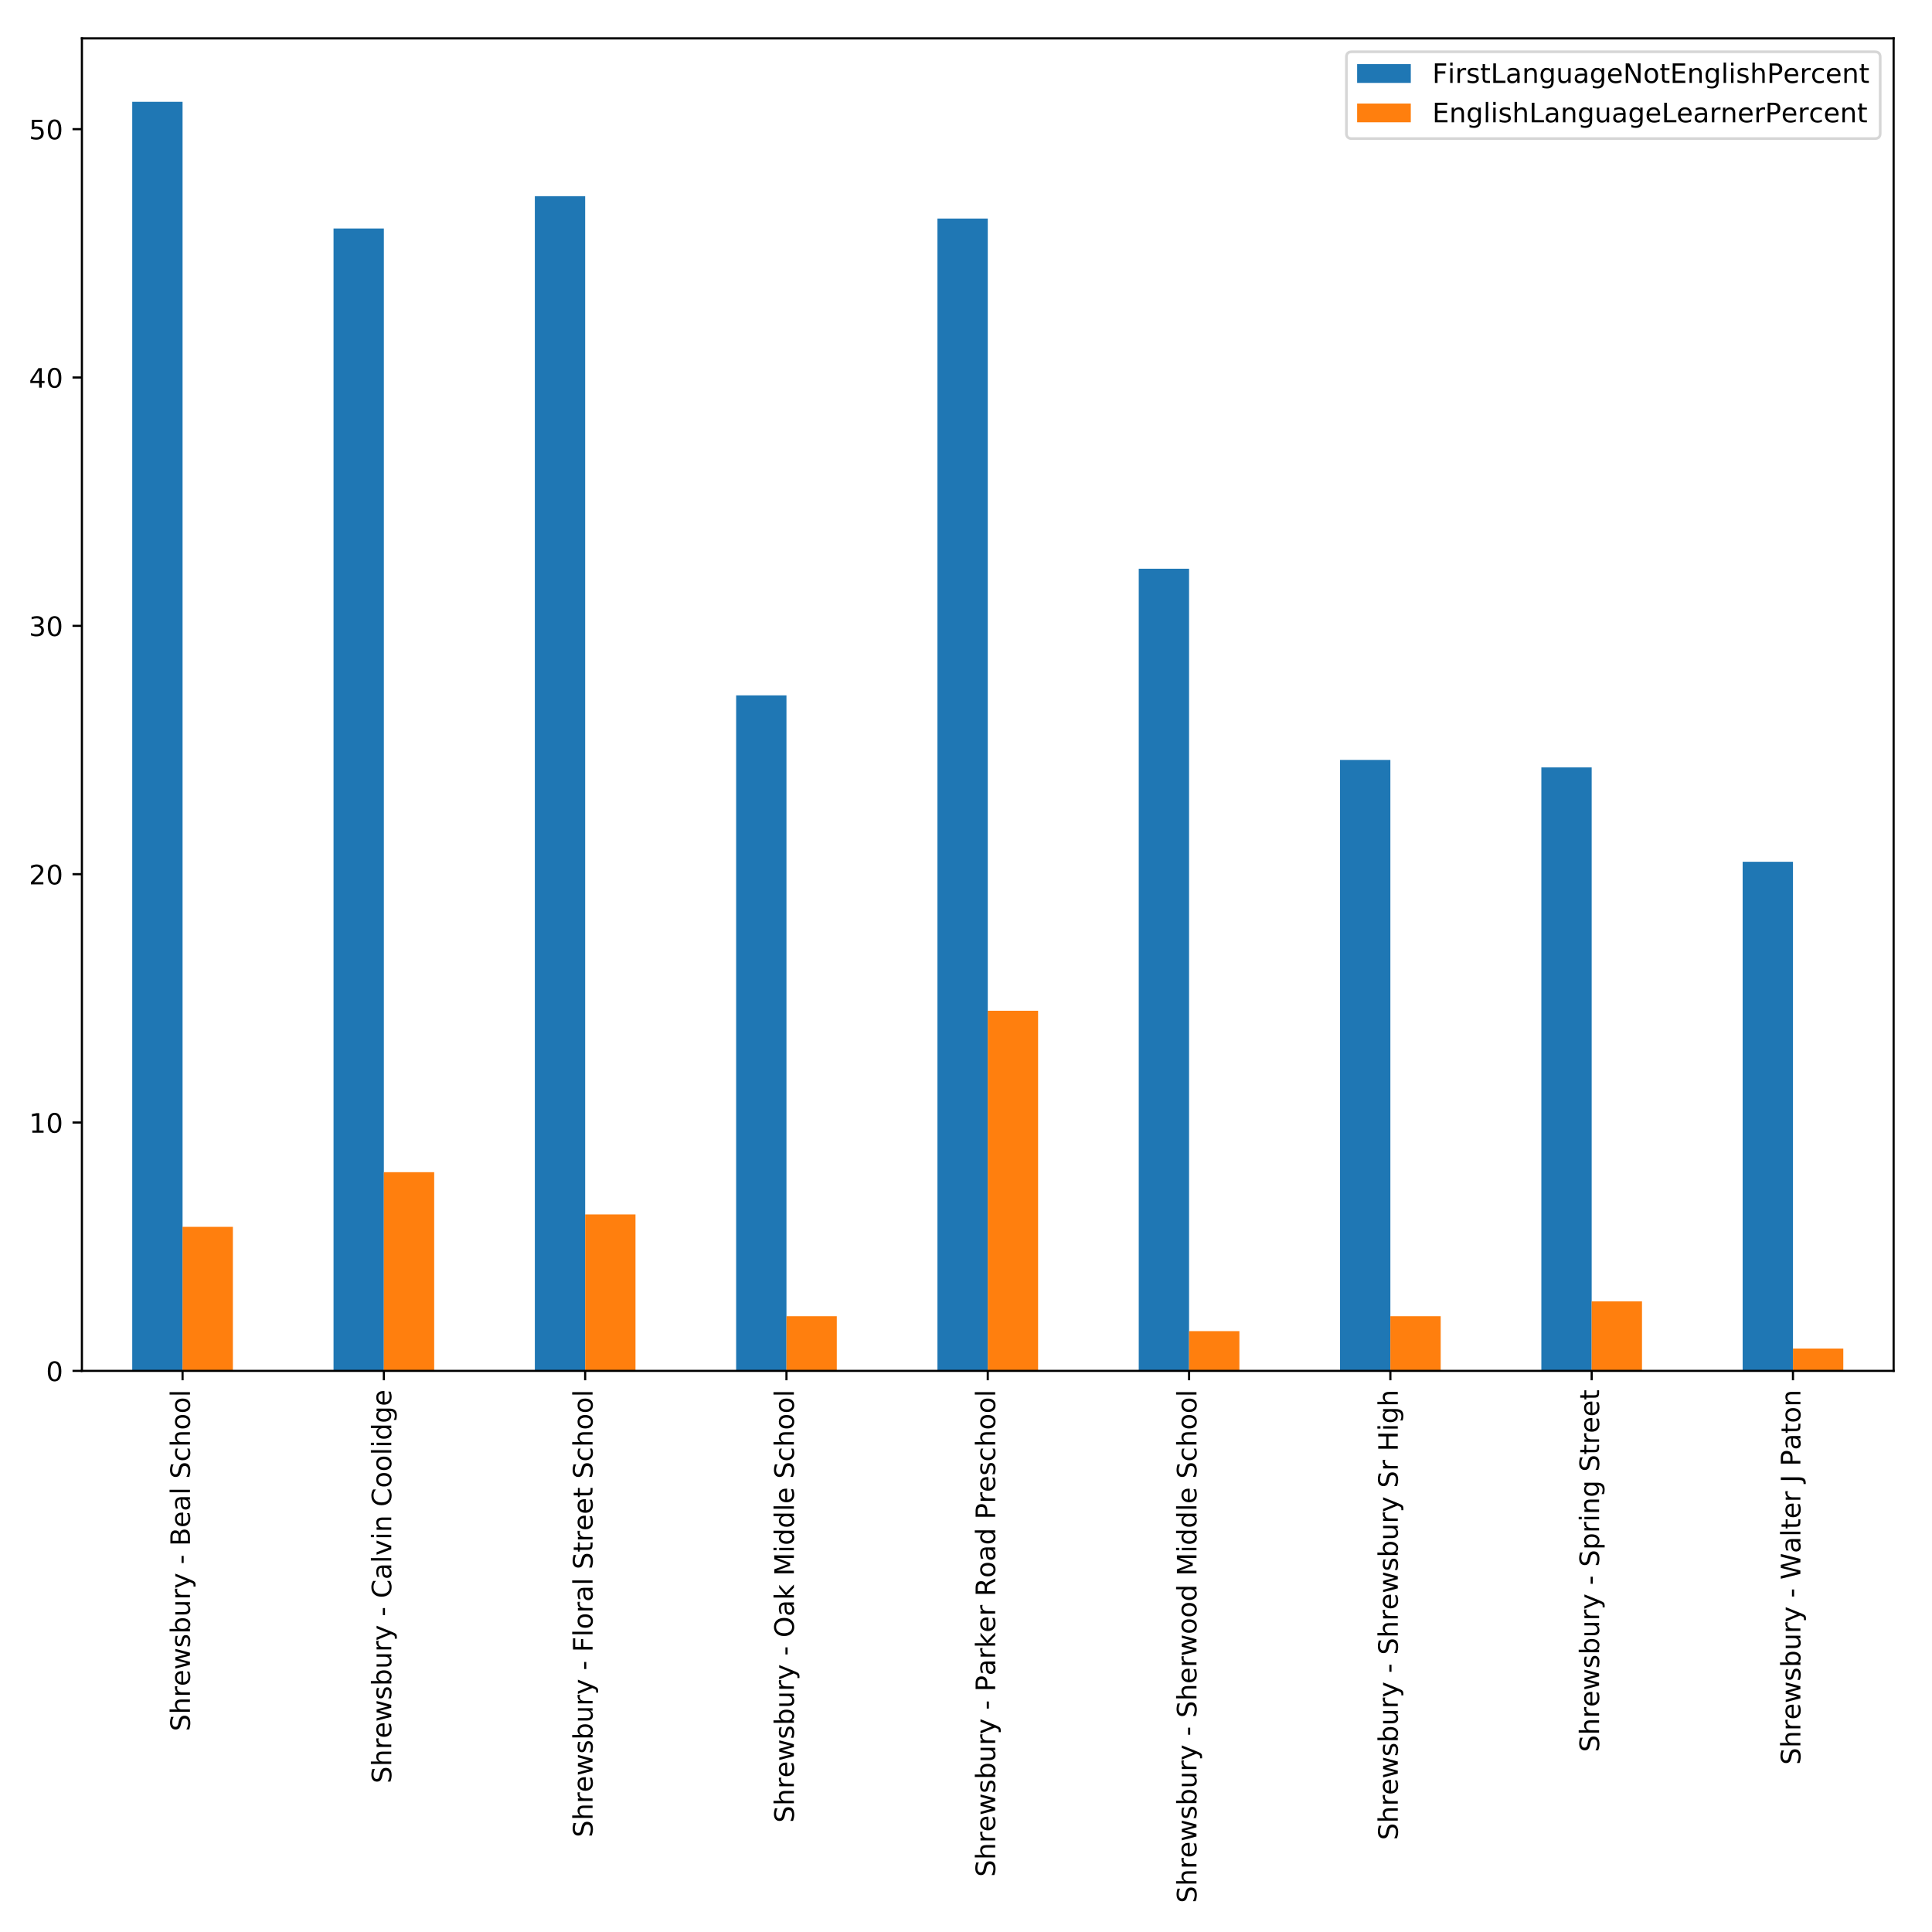 <?xml version="1.0" encoding="utf-8" standalone="no"?>
<!DOCTYPE svg PUBLIC "-//W3C//DTD SVG 1.1//EN"
  "http://www.w3.org/Graphics/SVG/1.1/DTD/svg11.dtd">
<!-- Created with matplotlib (http://matplotlib.org/) -->
<svg height="720pt" version="1.1" viewBox="0 0 720 720" width="720pt" xmlns="http://www.w3.org/2000/svg" xmlns:xlink="http://www.w3.org/1999/xlink">
 <defs>
  <style type="text/css">
*{stroke-linecap:butt;stroke-linejoin:round;}
  </style>
 </defs>
 <g id="figure_1">
  <g id="patch_1">
   <path d="M 0 720 
L 720 720 
L 720 0 
L 0 0 
z
" style="fill:#ffffff;"/>
  </g>
  <g id="axes_1">
   <g id="patch_2">
    <path d="M 30.525 510.881 
L 705.7 510.881 
L 705.7 14.3 
L 30.525 14.3 
z
" style="fill:#ffffff;"/>
   </g>
   <g id="patch_3">
    <path clip-path="url(#p2752de5b04)" d="M 49.28 510.881 
L 68.035 510.881 
L 68.035 37.947 
L 49.28 37.947 
z
" style="fill:#1f77b4;"/>
   </g>
   <g id="patch_4">
    <path clip-path="url(#p2752de5b04)" d="M 124.299 510.881 
L 143.054 510.881 
L 143.054 85.148 
L 124.299 85.148 
z
" style="fill:#1f77b4;"/>
   </g>
   <g id="patch_5">
    <path clip-path="url(#p2752de5b04)" d="M 199.319 510.881 
L 218.074 510.881 
L 218.074 73.116 
L 199.319 73.116 
z
" style="fill:#1f77b4;"/>
   </g>
   <g id="patch_6">
    <path clip-path="url(#p2752de5b04)" d="M 274.338 510.881 
L 293.093 510.881 
L 293.093 259.143 
L 274.338 259.143 
z
" style="fill:#1f77b4;"/>
   </g>
   <g id="patch_7">
    <path clip-path="url(#p2752de5b04)" d="M 349.358 510.881 
L 368.113 510.881 
L 368.113 81.446 
L 349.358 81.446 
z
" style="fill:#1f77b4;"/>
   </g>
   <g id="patch_8">
    <path clip-path="url(#p2752de5b04)" d="M 424.377 510.881 
L 443.132 510.881 
L 443.132 211.942 
L 424.377 211.942 
z
" style="fill:#1f77b4;"/>
   </g>
   <g id="patch_9">
    <path clip-path="url(#p2752de5b04)" d="M 499.397 510.881 
L 518.151 510.881 
L 518.151 283.206 
L 499.397 283.206 
z
" style="fill:#1f77b4;"/>
   </g>
   <g id="patch_10">
    <path clip-path="url(#p2752de5b04)" d="M 574.416 510.881 
L 593.171 510.881 
L 593.171 285.983 
L 574.416 285.983 
z
" style="fill:#1f77b4;"/>
   </g>
   <g id="patch_11">
    <path clip-path="url(#p2752de5b04)" d="M 649.435 510.881 
L 668.19 510.881 
L 668.19 321.152 
L 649.435 321.152 
z
" style="fill:#1f77b4;"/>
   </g>
   <g id="patch_12">
    <path clip-path="url(#p2752de5b04)" d="M 68.035 510.881 
L 86.79 510.881 
L 86.79 457.202 
L 68.035 457.202 
z
" style="fill:#ff7f0e;"/>
   </g>
   <g id="patch_13">
    <path clip-path="url(#p2752de5b04)" d="M 143.054 510.881 
L 161.809 510.881 
L 161.809 436.841 
L 143.054 436.841 
z
" style="fill:#ff7f0e;"/>
   </g>
   <g id="patch_14">
    <path clip-path="url(#p2752de5b04)" d="M 218.074 510.881 
L 236.828 510.881 
L 236.828 452.574 
L 218.074 452.574 
z
" style="fill:#ff7f0e;"/>
   </g>
   <g id="patch_15">
    <path clip-path="url(#p2752de5b04)" d="M 293.093 510.881 
L 311.848 510.881 
L 311.848 490.52 
L 293.093 490.52 
z
" style="fill:#ff7f0e;"/>
   </g>
   <g id="patch_16">
    <path clip-path="url(#p2752de5b04)" d="M 368.113 510.881 
L 386.867 510.881 
L 386.867 376.683 
L 368.113 376.683 
z
" style="fill:#ff7f0e;"/>
   </g>
   <g id="patch_17">
    <path clip-path="url(#p2752de5b04)" d="M 443.132 510.881 
L 461.887 510.881 
L 461.887 496.073 
L 443.132 496.073 
z
" style="fill:#ff7f0e;"/>
   </g>
   <g id="patch_18">
    <path clip-path="url(#p2752de5b04)" d="M 518.151 510.881 
L 536.906 510.881 
L 536.906 490.52 
L 518.151 490.52 
z
" style="fill:#ff7f0e;"/>
   </g>
   <g id="patch_19">
    <path clip-path="url(#p2752de5b04)" d="M 593.171 510.881 
L 611.926 510.881 
L 611.926 484.967 
L 593.171 484.967 
z
" style="fill:#ff7f0e;"/>
   </g>
   <g id="patch_20">
    <path clip-path="url(#p2752de5b04)" d="M 668.19 510.881 
L 686.945 510.881 
L 686.945 502.552 
L 668.19 502.552 
z
" style="fill:#ff7f0e;"/>
   </g>
   <g id="matplotlib.axis_1">
    <g id="xtick_1">
     <g id="line2d_1">
      <defs>
       <path d="M 0 0 
L 0 3.5 
" id="me2184abfa2" style="stroke:#000000;stroke-width:0.8;"/>
      </defs>
      <g>
       <use style="stroke:#000000;stroke-width:0.8;" x="68.035" xlink:href="#me2184abfa2" y="510.881"/>
      </g>
     </g>
     <g id="text_1">
      <!-- Shrewsbury - Beal School -->
      <defs>
       <path d="M 53.516 70.516 
L 53.516 60.891 
Q 47.906 63.578 42.922 64.891 
Q 37.938 66.219 33.297 66.219 
Q 25.25 66.219 20.875 63.094 
Q 16.5 59.969 16.5 54.203 
Q 16.5 49.359 19.406 46.891 
Q 22.312 44.438 30.422 42.922 
L 36.375 41.703 
Q 47.406 39.594 52.656 34.297 
Q 57.906 29 57.906 20.125 
Q 57.906 9.516 50.797 4.047 
Q 43.703 -1.422 29.984 -1.422 
Q 24.812 -1.422 18.969 -0.25 
Q 13.141 0.922 6.891 3.219 
L 6.891 13.375 
Q 12.891 10.016 18.656 8.297 
Q 24.422 6.594 29.984 6.594 
Q 38.422 6.594 43.016 9.906 
Q 47.609 13.234 47.609 19.391 
Q 47.609 24.75 44.312 27.781 
Q 41.016 30.812 33.5 32.328 
L 27.484 33.5 
Q 16.453 35.688 11.516 40.375 
Q 6.594 45.062 6.594 53.422 
Q 6.594 63.094 13.406 68.656 
Q 20.219 74.219 32.172 74.219 
Q 37.312 74.219 42.625 73.281 
Q 47.953 72.359 53.516 70.516 
z
" id="DejaVuSans-53"/>
       <path d="M 54.891 33.016 
L 54.891 0 
L 45.906 0 
L 45.906 32.719 
Q 45.906 40.484 42.875 44.328 
Q 39.844 48.188 33.797 48.188 
Q 26.516 48.188 22.312 43.547 
Q 18.109 38.922 18.109 30.906 
L 18.109 0 
L 9.078 0 
L 9.078 75.984 
L 18.109 75.984 
L 18.109 46.188 
Q 21.344 51.125 25.703 53.562 
Q 30.078 56 35.797 56 
Q 45.219 56 50.047 50.172 
Q 54.891 44.344 54.891 33.016 
z
" id="DejaVuSans-68"/>
       <path d="M 41.109 46.297 
Q 39.594 47.172 37.812 47.578 
Q 36.031 48 33.891 48 
Q 26.266 48 22.188 43.047 
Q 18.109 38.094 18.109 28.812 
L 18.109 0 
L 9.078 0 
L 9.078 54.688 
L 18.109 54.688 
L 18.109 46.188 
Q 20.953 51.172 25.484 53.578 
Q 30.031 56 36.531 56 
Q 37.453 56 38.578 55.875 
Q 39.703 55.766 41.062 55.516 
z
" id="DejaVuSans-72"/>
       <path d="M 56.203 29.594 
L 56.203 25.203 
L 14.891 25.203 
Q 15.484 15.922 20.484 11.062 
Q 25.484 6.203 34.422 6.203 
Q 39.594 6.203 44.453 7.469 
Q 49.312 8.734 54.109 11.281 
L 54.109 2.781 
Q 49.266 0.734 44.188 -0.344 
Q 39.109 -1.422 33.891 -1.422 
Q 20.797 -1.422 13.156 6.188 
Q 5.516 13.812 5.516 26.812 
Q 5.516 40.234 12.766 48.109 
Q 20.016 56 32.328 56 
Q 43.359 56 49.781 48.891 
Q 56.203 41.797 56.203 29.594 
z
M 47.219 32.234 
Q 47.125 39.594 43.094 43.984 
Q 39.062 48.391 32.422 48.391 
Q 24.906 48.391 20.391 44.141 
Q 15.875 39.891 15.188 32.172 
z
" id="DejaVuSans-65"/>
       <path d="M 4.203 54.688 
L 13.188 54.688 
L 24.422 12.016 
L 35.594 54.688 
L 46.188 54.688 
L 57.422 12.016 
L 68.609 54.688 
L 77.594 54.688 
L 63.281 0 
L 52.688 0 
L 40.922 44.828 
L 29.109 0 
L 18.5 0 
z
" id="DejaVuSans-77"/>
       <path d="M 44.281 53.078 
L 44.281 44.578 
Q 40.484 46.531 36.375 47.5 
Q 32.281 48.484 27.875 48.484 
Q 21.188 48.484 17.844 46.438 
Q 14.5 44.391 14.5 40.281 
Q 14.5 37.156 16.891 35.375 
Q 19.281 33.594 26.516 31.984 
L 29.594 31.297 
Q 39.156 29.25 43.188 25.516 
Q 47.219 21.781 47.219 15.094 
Q 47.219 7.469 41.188 3.016 
Q 35.156 -1.422 24.609 -1.422 
Q 20.219 -1.422 15.453 -0.562 
Q 10.688 0.297 5.422 2 
L 5.422 11.281 
Q 10.406 8.688 15.234 7.391 
Q 20.062 6.109 24.812 6.109 
Q 31.156 6.109 34.562 8.281 
Q 37.984 10.453 37.984 14.406 
Q 37.984 18.062 35.516 20.016 
Q 33.062 21.969 24.703 23.781 
L 21.578 24.516 
Q 13.234 26.266 9.516 29.906 
Q 5.812 33.547 5.812 39.891 
Q 5.812 47.609 11.281 51.797 
Q 16.75 56 26.812 56 
Q 31.781 56 36.172 55.266 
Q 40.578 54.547 44.281 53.078 
z
" id="DejaVuSans-73"/>
       <path d="M 48.688 27.297 
Q 48.688 37.203 44.609 42.844 
Q 40.531 48.484 33.406 48.484 
Q 26.266 48.484 22.188 42.844 
Q 18.109 37.203 18.109 27.297 
Q 18.109 17.391 22.188 11.75 
Q 26.266 6.109 33.406 6.109 
Q 40.531 6.109 44.609 11.75 
Q 48.688 17.391 48.688 27.297 
z
M 18.109 46.391 
Q 20.953 51.266 25.266 53.625 
Q 29.594 56 35.594 56 
Q 45.562 56 51.781 48.094 
Q 58.016 40.188 58.016 27.297 
Q 58.016 14.406 51.781 6.484 
Q 45.562 -1.422 35.594 -1.422 
Q 29.594 -1.422 25.266 0.953 
Q 20.953 3.328 18.109 8.203 
L 18.109 0 
L 9.078 0 
L 9.078 75.984 
L 18.109 75.984 
z
" id="DejaVuSans-62"/>
       <path d="M 8.5 21.578 
L 8.5 54.688 
L 17.484 54.688 
L 17.484 21.922 
Q 17.484 14.156 20.5 10.266 
Q 23.531 6.391 29.594 6.391 
Q 36.859 6.391 41.078 11.031 
Q 45.312 15.672 45.312 23.688 
L 45.312 54.688 
L 54.297 54.688 
L 54.297 0 
L 45.312 0 
L 45.312 8.406 
Q 42.047 3.422 37.719 1 
Q 33.406 -1.422 27.688 -1.422 
Q 18.266 -1.422 13.375 4.438 
Q 8.5 10.297 8.5 21.578 
z
M 31.109 56 
z
" id="DejaVuSans-75"/>
       <path d="M 32.172 -5.078 
Q 28.375 -14.844 24.75 -17.812 
Q 21.141 -20.797 15.094 -20.797 
L 7.906 -20.797 
L 7.906 -13.281 
L 13.188 -13.281 
Q 16.891 -13.281 18.938 -11.516 
Q 21 -9.766 23.484 -3.219 
L 25.094 0.875 
L 2.984 54.688 
L 12.5 54.688 
L 29.594 11.922 
L 46.688 54.688 
L 56.203 54.688 
z
" id="DejaVuSans-79"/>
       <path id="DejaVuSans-20"/>
       <path d="M 4.891 31.391 
L 31.203 31.391 
L 31.203 23.391 
L 4.891 23.391 
z
" id="DejaVuSans-2d"/>
       <path d="M 19.672 34.812 
L 19.672 8.109 
L 35.5 8.109 
Q 43.453 8.109 47.281 11.406 
Q 51.125 14.703 51.125 21.484 
Q 51.125 28.328 47.281 31.562 
Q 43.453 34.812 35.5 34.812 
z
M 19.672 64.797 
L 19.672 42.828 
L 34.281 42.828 
Q 41.5 42.828 45.031 45.531 
Q 48.578 48.25 48.578 53.812 
Q 48.578 59.328 45.031 62.062 
Q 41.5 64.797 34.281 64.797 
z
M 9.812 72.906 
L 35.016 72.906 
Q 46.297 72.906 52.391 68.219 
Q 58.5 63.531 58.5 54.891 
Q 58.5 48.188 55.375 44.234 
Q 52.25 40.281 46.188 39.312 
Q 53.469 37.75 57.5 32.781 
Q 61.531 27.828 61.531 20.406 
Q 61.531 10.641 54.891 5.312 
Q 48.25 0 35.984 0 
L 9.812 0 
z
" id="DejaVuSans-42"/>
       <path d="M 34.281 27.484 
Q 23.391 27.484 19.188 25 
Q 14.984 22.516 14.984 16.5 
Q 14.984 11.719 18.141 8.906 
Q 21.297 6.109 26.703 6.109 
Q 34.188 6.109 38.703 11.406 
Q 43.219 16.703 43.219 25.484 
L 43.219 27.484 
z
M 52.203 31.203 
L 52.203 0 
L 43.219 0 
L 43.219 8.297 
Q 40.141 3.328 35.547 0.953 
Q 30.953 -1.422 24.312 -1.422 
Q 15.922 -1.422 10.953 3.297 
Q 6 8.016 6 15.922 
Q 6 25.141 12.172 29.828 
Q 18.359 34.516 30.609 34.516 
L 43.219 34.516 
L 43.219 35.406 
Q 43.219 41.609 39.141 45 
Q 35.062 48.391 27.688 48.391 
Q 23 48.391 18.547 47.266 
Q 14.109 46.141 10.016 43.891 
L 10.016 52.203 
Q 14.938 54.109 19.578 55.047 
Q 24.219 56 28.609 56 
Q 40.484 56 46.344 49.844 
Q 52.203 43.703 52.203 31.203 
z
" id="DejaVuSans-61"/>
       <path d="M 9.422 75.984 
L 18.406 75.984 
L 18.406 0 
L 9.422 0 
z
" id="DejaVuSans-6c"/>
       <path d="M 48.781 52.594 
L 48.781 44.188 
Q 44.969 46.297 41.141 47.344 
Q 37.312 48.391 33.406 48.391 
Q 24.656 48.391 19.812 42.844 
Q 14.984 37.312 14.984 27.297 
Q 14.984 17.281 19.812 11.734 
Q 24.656 6.203 33.406 6.203 
Q 37.312 6.203 41.141 7.25 
Q 44.969 8.297 48.781 10.406 
L 48.781 2.094 
Q 45.016 0.344 40.984 -0.531 
Q 36.969 -1.422 32.422 -1.422 
Q 20.062 -1.422 12.781 6.344 
Q 5.516 14.109 5.516 27.297 
Q 5.516 40.672 12.859 48.328 
Q 20.219 56 33.016 56 
Q 37.156 56 41.109 55.141 
Q 45.062 54.297 48.781 52.594 
z
" id="DejaVuSans-63"/>
       <path d="M 30.609 48.391 
Q 23.391 48.391 19.188 42.75 
Q 14.984 37.109 14.984 27.297 
Q 14.984 17.484 19.156 11.844 
Q 23.344 6.203 30.609 6.203 
Q 37.797 6.203 41.984 11.859 
Q 46.188 17.531 46.188 27.297 
Q 46.188 37.016 41.984 42.703 
Q 37.797 48.391 30.609 48.391 
z
M 30.609 56 
Q 42.328 56 49.016 48.375 
Q 55.719 40.766 55.719 27.297 
Q 55.719 13.875 49.016 6.219 
Q 42.328 -1.422 30.609 -1.422 
Q 18.844 -1.422 12.172 6.219 
Q 5.516 13.875 5.516 27.297 
Q 5.516 40.766 12.172 48.375 
Q 18.844 56 30.609 56 
z
" id="DejaVuSans-6f"/>
      </defs>
      <g transform="translate(70.794 645.194)rotate(-90)scale(0.1 -0.1)">
       <use xlink:href="#DejaVuSans-53"/>
       <use x="63.477" xlink:href="#DejaVuSans-68"/>
       <use x="126.855" xlink:href="#DejaVuSans-72"/>
       <use x="167.938" xlink:href="#DejaVuSans-65"/>
       <use x="229.461" xlink:href="#DejaVuSans-77"/>
       <use x="311.248" xlink:href="#DejaVuSans-73"/>
       <use x="363.348" xlink:href="#DejaVuSans-62"/>
       <use x="426.824" xlink:href="#DejaVuSans-75"/>
       <use x="490.203" xlink:href="#DejaVuSans-72"/>
       <use x="531.316" xlink:href="#DejaVuSans-79"/>
       <use x="590.496" xlink:href="#DejaVuSans-20"/>
       <use x="622.283" xlink:href="#DejaVuSans-2d"/>
       <use x="658.367" xlink:href="#DejaVuSans-20"/>
       <use x="690.154" xlink:href="#DejaVuSans-42"/>
       <use x="758.758" xlink:href="#DejaVuSans-65"/>
       <use x="820.281" xlink:href="#DejaVuSans-61"/>
       <use x="881.561" xlink:href="#DejaVuSans-6c"/>
       <use x="909.344" xlink:href="#DejaVuSans-20"/>
       <use x="941.131" xlink:href="#DejaVuSans-53"/>
       <use x="1004.607" xlink:href="#DejaVuSans-63"/>
       <use x="1059.588" xlink:href="#DejaVuSans-68"/>
       <use x="1122.967" xlink:href="#DejaVuSans-6f"/>
       <use x="1184.148" xlink:href="#DejaVuSans-6f"/>
       <use x="1245.33" xlink:href="#DejaVuSans-6c"/>
      </g>
     </g>
    </g>
    <g id="xtick_2">
     <g id="line2d_2">
      <g>
       <use style="stroke:#000000;stroke-width:0.8;" x="143.054" xlink:href="#me2184abfa2" y="510.881"/>
      </g>
     </g>
     <g id="text_2">
      <!-- Shrewsbury - Calvin Coolidge -->
      <defs>
       <path d="M 64.406 67.281 
L 64.406 56.891 
Q 59.422 61.531 53.781 63.812 
Q 48.141 66.109 41.797 66.109 
Q 29.297 66.109 22.656 58.469 
Q 16.016 50.828 16.016 36.375 
Q 16.016 21.969 22.656 14.328 
Q 29.297 6.688 41.797 6.688 
Q 48.141 6.688 53.781 8.984 
Q 59.422 11.281 64.406 15.922 
L 64.406 5.609 
Q 59.234 2.094 53.438 0.328 
Q 47.656 -1.422 41.219 -1.422 
Q 24.656 -1.422 15.125 8.703 
Q 5.609 18.844 5.609 36.375 
Q 5.609 53.953 15.125 64.078 
Q 24.656 74.219 41.219 74.219 
Q 47.75 74.219 53.531 72.484 
Q 59.328 70.75 64.406 67.281 
z
" id="DejaVuSans-43"/>
       <path d="M 2.984 54.688 
L 12.5 54.688 
L 29.594 8.797 
L 46.688 54.688 
L 56.203 54.688 
L 35.688 0 
L 23.484 0 
z
" id="DejaVuSans-76"/>
       <path d="M 9.422 54.688 
L 18.406 54.688 
L 18.406 0 
L 9.422 0 
z
M 9.422 75.984 
L 18.406 75.984 
L 18.406 64.594 
L 9.422 64.594 
z
" id="DejaVuSans-69"/>
       <path d="M 54.891 33.016 
L 54.891 0 
L 45.906 0 
L 45.906 32.719 
Q 45.906 40.484 42.875 44.328 
Q 39.844 48.188 33.797 48.188 
Q 26.516 48.188 22.312 43.547 
Q 18.109 38.922 18.109 30.906 
L 18.109 0 
L 9.078 0 
L 9.078 54.688 
L 18.109 54.688 
L 18.109 46.188 
Q 21.344 51.125 25.703 53.562 
Q 30.078 56 35.797 56 
Q 45.219 56 50.047 50.172 
Q 54.891 44.344 54.891 33.016 
z
" id="DejaVuSans-6e"/>
       <path d="M 45.406 46.391 
L 45.406 75.984 
L 54.391 75.984 
L 54.391 0 
L 45.406 0 
L 45.406 8.203 
Q 42.578 3.328 38.25 0.953 
Q 33.938 -1.422 27.875 -1.422 
Q 17.969 -1.422 11.734 6.484 
Q 5.516 14.406 5.516 27.297 
Q 5.516 40.188 11.734 48.094 
Q 17.969 56 27.875 56 
Q 33.938 56 38.25 53.625 
Q 42.578 51.266 45.406 46.391 
z
M 14.797 27.297 
Q 14.797 17.391 18.875 11.75 
Q 22.953 6.109 30.078 6.109 
Q 37.203 6.109 41.297 11.75 
Q 45.406 17.391 45.406 27.297 
Q 45.406 37.203 41.297 42.844 
Q 37.203 48.484 30.078 48.484 
Q 22.953 48.484 18.875 42.844 
Q 14.797 37.203 14.797 27.297 
z
" id="DejaVuSans-64"/>
       <path d="M 45.406 27.984 
Q 45.406 37.75 41.375 43.109 
Q 37.359 48.484 30.078 48.484 
Q 22.859 48.484 18.828 43.109 
Q 14.797 37.75 14.797 27.984 
Q 14.797 18.266 18.828 12.891 
Q 22.859 7.516 30.078 7.516 
Q 37.359 7.516 41.375 12.891 
Q 45.406 18.266 45.406 27.984 
z
M 54.391 6.781 
Q 54.391 -7.172 48.188 -13.984 
Q 42 -20.797 29.203 -20.797 
Q 24.469 -20.797 20.266 -20.094 
Q 16.062 -19.391 12.109 -17.922 
L 12.109 -9.188 
Q 16.062 -11.328 19.922 -12.344 
Q 23.781 -13.375 27.781 -13.375 
Q 36.625 -13.375 41.016 -8.766 
Q 45.406 -4.156 45.406 5.172 
L 45.406 9.625 
Q 42.625 4.781 38.281 2.391 
Q 33.938 0 27.875 0 
Q 17.828 0 11.672 7.656 
Q 5.516 15.328 5.516 27.984 
Q 5.516 40.672 11.672 48.328 
Q 17.828 56 27.875 56 
Q 33.938 56 38.281 53.609 
Q 42.625 51.219 45.406 46.391 
L 45.406 54.688 
L 54.391 54.688 
z
" id="DejaVuSans-67"/>
      </defs>
      <g transform="translate(145.814 664.623)rotate(-90)scale(0.1 -0.1)">
       <use xlink:href="#DejaVuSans-53"/>
       <use x="63.477" xlink:href="#DejaVuSans-68"/>
       <use x="126.855" xlink:href="#DejaVuSans-72"/>
       <use x="167.938" xlink:href="#DejaVuSans-65"/>
       <use x="229.461" xlink:href="#DejaVuSans-77"/>
       <use x="311.248" xlink:href="#DejaVuSans-73"/>
       <use x="363.348" xlink:href="#DejaVuSans-62"/>
       <use x="426.824" xlink:href="#DejaVuSans-75"/>
       <use x="490.203" xlink:href="#DejaVuSans-72"/>
       <use x="531.316" xlink:href="#DejaVuSans-79"/>
       <use x="590.496" xlink:href="#DejaVuSans-20"/>
       <use x="622.283" xlink:href="#DejaVuSans-2d"/>
       <use x="658.367" xlink:href="#DejaVuSans-20"/>
       <use x="690.154" xlink:href="#DejaVuSans-43"/>
       <use x="759.979" xlink:href="#DejaVuSans-61"/>
       <use x="821.258" xlink:href="#DejaVuSans-6c"/>
       <use x="849.041" xlink:href="#DejaVuSans-76"/>
       <use x="908.221" xlink:href="#DejaVuSans-69"/>
       <use x="936.004" xlink:href="#DejaVuSans-6e"/>
       <use x="999.383" xlink:href="#DejaVuSans-20"/>
       <use x="1031.17" xlink:href="#DejaVuSans-43"/>
       <use x="1100.994" xlink:href="#DejaVuSans-6f"/>
       <use x="1162.176" xlink:href="#DejaVuSans-6f"/>
       <use x="1223.357" xlink:href="#DejaVuSans-6c"/>
       <use x="1251.141" xlink:href="#DejaVuSans-69"/>
       <use x="1278.924" xlink:href="#DejaVuSans-64"/>
       <use x="1342.4" xlink:href="#DejaVuSans-67"/>
       <use x="1405.877" xlink:href="#DejaVuSans-65"/>
      </g>
     </g>
    </g>
    <g id="xtick_3">
     <g id="line2d_3">
      <g>
       <use style="stroke:#000000;stroke-width:0.8;" x="218.074" xlink:href="#me2184abfa2" y="510.881"/>
      </g>
     </g>
     <g id="text_3">
      <!-- Shrewsbury - Floral Street School -->
      <defs>
       <path d="M 9.812 72.906 
L 51.703 72.906 
L 51.703 64.594 
L 19.672 64.594 
L 19.672 43.109 
L 48.578 43.109 
L 48.578 34.812 
L 19.672 34.812 
L 19.672 0 
L 9.812 0 
z
" id="DejaVuSans-46"/>
       <path d="M 18.312 70.219 
L 18.312 54.688 
L 36.812 54.688 
L 36.812 47.703 
L 18.312 47.703 
L 18.312 18.016 
Q 18.312 11.328 20.141 9.422 
Q 21.969 7.516 27.594 7.516 
L 36.812 7.516 
L 36.812 0 
L 27.594 0 
Q 17.188 0 13.234 3.875 
Q 9.281 7.766 9.281 18.016 
L 9.281 47.703 
L 2.688 47.703 
L 2.688 54.688 
L 9.281 54.688 
L 9.281 70.219 
z
" id="DejaVuSans-74"/>
      </defs>
      <g transform="translate(220.833 684.72)rotate(-90)scale(0.1 -0.1)">
       <use xlink:href="#DejaVuSans-53"/>
       <use x="63.477" xlink:href="#DejaVuSans-68"/>
       <use x="126.855" xlink:href="#DejaVuSans-72"/>
       <use x="167.938" xlink:href="#DejaVuSans-65"/>
       <use x="229.461" xlink:href="#DejaVuSans-77"/>
       <use x="311.248" xlink:href="#DejaVuSans-73"/>
       <use x="363.348" xlink:href="#DejaVuSans-62"/>
       <use x="426.824" xlink:href="#DejaVuSans-75"/>
       <use x="490.203" xlink:href="#DejaVuSans-72"/>
       <use x="531.316" xlink:href="#DejaVuSans-79"/>
       <use x="590.496" xlink:href="#DejaVuSans-20"/>
       <use x="622.283" xlink:href="#DejaVuSans-2d"/>
       <use x="658.367" xlink:href="#DejaVuSans-20"/>
       <use x="690.154" xlink:href="#DejaVuSans-46"/>
       <use x="747.674" xlink:href="#DejaVuSans-6c"/>
       <use x="775.457" xlink:href="#DejaVuSans-6f"/>
       <use x="836.639" xlink:href="#DejaVuSans-72"/>
       <use x="877.752" xlink:href="#DejaVuSans-61"/>
       <use x="939.031" xlink:href="#DejaVuSans-6c"/>
       <use x="966.814" xlink:href="#DejaVuSans-20"/>
       <use x="998.602" xlink:href="#DejaVuSans-53"/>
       <use x="1062.078" xlink:href="#DejaVuSans-74"/>
       <use x="1101.287" xlink:href="#DejaVuSans-72"/>
       <use x="1142.369" xlink:href="#DejaVuSans-65"/>
       <use x="1203.893" xlink:href="#DejaVuSans-65"/>
       <use x="1265.416" xlink:href="#DejaVuSans-74"/>
       <use x="1304.625" xlink:href="#DejaVuSans-20"/>
       <use x="1336.412" xlink:href="#DejaVuSans-53"/>
       <use x="1399.889" xlink:href="#DejaVuSans-63"/>
       <use x="1454.869" xlink:href="#DejaVuSans-68"/>
       <use x="1518.248" xlink:href="#DejaVuSans-6f"/>
       <use x="1579.43" xlink:href="#DejaVuSans-6f"/>
       <use x="1640.611" xlink:href="#DejaVuSans-6c"/>
      </g>
     </g>
    </g>
    <g id="xtick_4">
     <g id="line2d_4">
      <g>
       <use style="stroke:#000000;stroke-width:0.8;" x="293.093" xlink:href="#me2184abfa2" y="510.881"/>
      </g>
     </g>
     <g id="text_4">
      <!-- Shrewsbury - Oak Middle School -->
      <defs>
       <path d="M 39.406 66.219 
Q 28.656 66.219 22.328 58.203 
Q 16.016 50.203 16.016 36.375 
Q 16.016 22.609 22.328 14.594 
Q 28.656 6.594 39.406 6.594 
Q 50.141 6.594 56.422 14.594 
Q 62.703 22.609 62.703 36.375 
Q 62.703 50.203 56.422 58.203 
Q 50.141 66.219 39.406 66.219 
z
M 39.406 74.219 
Q 54.734 74.219 63.906 63.938 
Q 73.094 53.656 73.094 36.375 
Q 73.094 19.141 63.906 8.859 
Q 54.734 -1.422 39.406 -1.422 
Q 24.031 -1.422 14.812 8.828 
Q 5.609 19.094 5.609 36.375 
Q 5.609 53.656 14.812 63.938 
Q 24.031 74.219 39.406 74.219 
z
" id="DejaVuSans-4f"/>
       <path d="M 9.078 75.984 
L 18.109 75.984 
L 18.109 31.109 
L 44.922 54.688 
L 56.391 54.688 
L 27.391 29.109 
L 57.625 0 
L 45.906 0 
L 18.109 26.703 
L 18.109 0 
L 9.078 0 
z
" id="DejaVuSans-6b"/>
       <path d="M 9.812 72.906 
L 24.516 72.906 
L 43.109 23.297 
L 61.812 72.906 
L 76.516 72.906 
L 76.516 0 
L 66.891 0 
L 66.891 64.016 
L 48.094 14.016 
L 38.188 14.016 
L 19.391 64.016 
L 19.391 0 
L 9.812 0 
z
" id="DejaVuSans-4d"/>
      </defs>
      <g transform="translate(295.852 679.277)rotate(-90)scale(0.1 -0.1)">
       <use xlink:href="#DejaVuSans-53"/>
       <use x="63.477" xlink:href="#DejaVuSans-68"/>
       <use x="126.855" xlink:href="#DejaVuSans-72"/>
       <use x="167.938" xlink:href="#DejaVuSans-65"/>
       <use x="229.461" xlink:href="#DejaVuSans-77"/>
       <use x="311.248" xlink:href="#DejaVuSans-73"/>
       <use x="363.348" xlink:href="#DejaVuSans-62"/>
       <use x="426.824" xlink:href="#DejaVuSans-75"/>
       <use x="490.203" xlink:href="#DejaVuSans-72"/>
       <use x="531.316" xlink:href="#DejaVuSans-79"/>
       <use x="590.496" xlink:href="#DejaVuSans-20"/>
       <use x="622.283" xlink:href="#DejaVuSans-2d"/>
       <use x="658.367" xlink:href="#DejaVuSans-20"/>
       <use x="690.154" xlink:href="#DejaVuSans-4f"/>
       <use x="768.865" xlink:href="#DejaVuSans-61"/>
       <use x="830.145" xlink:href="#DejaVuSans-6b"/>
       <use x="888.055" xlink:href="#DejaVuSans-20"/>
       <use x="919.842" xlink:href="#DejaVuSans-4d"/>
       <use x="1006.121" xlink:href="#DejaVuSans-69"/>
       <use x="1033.904" xlink:href="#DejaVuSans-64"/>
       <use x="1097.381" xlink:href="#DejaVuSans-64"/>
       <use x="1160.857" xlink:href="#DejaVuSans-6c"/>
       <use x="1188.641" xlink:href="#DejaVuSans-65"/>
       <use x="1250.164" xlink:href="#DejaVuSans-20"/>
       <use x="1281.951" xlink:href="#DejaVuSans-53"/>
       <use x="1345.428" xlink:href="#DejaVuSans-63"/>
       <use x="1400.408" xlink:href="#DejaVuSans-68"/>
       <use x="1463.787" xlink:href="#DejaVuSans-6f"/>
       <use x="1524.969" xlink:href="#DejaVuSans-6f"/>
       <use x="1586.15" xlink:href="#DejaVuSans-6c"/>
      </g>
     </g>
    </g>
    <g id="xtick_5">
     <g id="line2d_5">
      <g>
       <use style="stroke:#000000;stroke-width:0.8;" x="368.113" xlink:href="#me2184abfa2" y="510.881"/>
      </g>
     </g>
     <g id="text_5">
      <!-- Shrewsbury - Parker Road Preschool -->
      <defs>
       <path d="M 19.672 64.797 
L 19.672 37.406 
L 32.078 37.406 
Q 38.969 37.406 42.719 40.969 
Q 46.484 44.531 46.484 51.125 
Q 46.484 57.672 42.719 61.234 
Q 38.969 64.797 32.078 64.797 
z
M 9.812 72.906 
L 32.078 72.906 
Q 44.344 72.906 50.609 67.359 
Q 56.891 61.812 56.891 51.125 
Q 56.891 40.328 50.609 34.812 
Q 44.344 29.297 32.078 29.297 
L 19.672 29.297 
L 19.672 0 
L 9.812 0 
z
" id="DejaVuSans-50"/>
       <path d="M 44.391 34.188 
Q 47.562 33.109 50.562 29.594 
Q 53.562 26.078 56.594 19.922 
L 66.609 0 
L 56 0 
L 46.688 18.703 
Q 43.062 26.031 39.672 28.422 
Q 36.281 30.812 30.422 30.812 
L 19.672 30.812 
L 19.672 0 
L 9.812 0 
L 9.812 72.906 
L 32.078 72.906 
Q 44.578 72.906 50.734 67.672 
Q 56.891 62.453 56.891 51.906 
Q 56.891 45.016 53.688 40.469 
Q 50.484 35.938 44.391 34.188 
z
M 19.672 64.797 
L 19.672 38.922 
L 32.078 38.922 
Q 39.203 38.922 42.844 42.219 
Q 46.484 45.516 46.484 51.906 
Q 46.484 58.297 42.844 61.547 
Q 39.203 64.797 32.078 64.797 
z
" id="DejaVuSans-52"/>
      </defs>
      <g transform="translate(370.872 699.452)rotate(-90)scale(0.1 -0.1)">
       <use xlink:href="#DejaVuSans-53"/>
       <use x="63.477" xlink:href="#DejaVuSans-68"/>
       <use x="126.855" xlink:href="#DejaVuSans-72"/>
       <use x="167.938" xlink:href="#DejaVuSans-65"/>
       <use x="229.461" xlink:href="#DejaVuSans-77"/>
       <use x="311.248" xlink:href="#DejaVuSans-73"/>
       <use x="363.348" xlink:href="#DejaVuSans-62"/>
       <use x="426.824" xlink:href="#DejaVuSans-75"/>
       <use x="490.203" xlink:href="#DejaVuSans-72"/>
       <use x="531.316" xlink:href="#DejaVuSans-79"/>
       <use x="590.496" xlink:href="#DejaVuSans-20"/>
       <use x="622.283" xlink:href="#DejaVuSans-2d"/>
       <use x="658.367" xlink:href="#DejaVuSans-20"/>
       <use x="690.154" xlink:href="#DejaVuSans-50"/>
       <use x="750.395" xlink:href="#DejaVuSans-61"/>
       <use x="811.674" xlink:href="#DejaVuSans-72"/>
       <use x="852.787" xlink:href="#DejaVuSans-6b"/>
       <use x="910.65" xlink:href="#DejaVuSans-65"/>
       <use x="972.174" xlink:href="#DejaVuSans-72"/>
       <use x="1013.287" xlink:href="#DejaVuSans-20"/>
       <use x="1045.074" xlink:href="#DejaVuSans-52"/>
       <use x="1114.494" xlink:href="#DejaVuSans-6f"/>
       <use x="1175.676" xlink:href="#DejaVuSans-61"/>
       <use x="1236.955" xlink:href="#DejaVuSans-64"/>
       <use x="1300.432" xlink:href="#DejaVuSans-20"/>
       <use x="1332.219" xlink:href="#DejaVuSans-50"/>
       <use x="1392.506" xlink:href="#DejaVuSans-72"/>
       <use x="1433.588" xlink:href="#DejaVuSans-65"/>
       <use x="1495.111" xlink:href="#DejaVuSans-73"/>
       <use x="1547.211" xlink:href="#DejaVuSans-63"/>
       <use x="1602.191" xlink:href="#DejaVuSans-68"/>
       <use x="1665.57" xlink:href="#DejaVuSans-6f"/>
       <use x="1726.752" xlink:href="#DejaVuSans-6f"/>
       <use x="1787.934" xlink:href="#DejaVuSans-6c"/>
      </g>
     </g>
    </g>
    <g id="xtick_6">
     <g id="line2d_6">
      <g>
       <use style="stroke:#000000;stroke-width:0.8;" x="443.132" xlink:href="#me2184abfa2" y="510.881"/>
      </g>
     </g>
     <g id="text_6">
      <!-- Shrewsbury - Sherwood Middle School -->
      <g transform="translate(445.891 709.2)rotate(-90)scale(0.1 -0.1)">
       <use xlink:href="#DejaVuSans-53"/>
       <use x="63.477" xlink:href="#DejaVuSans-68"/>
       <use x="126.855" xlink:href="#DejaVuSans-72"/>
       <use x="167.938" xlink:href="#DejaVuSans-65"/>
       <use x="229.461" xlink:href="#DejaVuSans-77"/>
       <use x="311.248" xlink:href="#DejaVuSans-73"/>
       <use x="363.348" xlink:href="#DejaVuSans-62"/>
       <use x="426.824" xlink:href="#DejaVuSans-75"/>
       <use x="490.203" xlink:href="#DejaVuSans-72"/>
       <use x="531.316" xlink:href="#DejaVuSans-79"/>
       <use x="590.496" xlink:href="#DejaVuSans-20"/>
       <use x="622.283" xlink:href="#DejaVuSans-2d"/>
       <use x="658.367" xlink:href="#DejaVuSans-20"/>
       <use x="690.154" xlink:href="#DejaVuSans-53"/>
       <use x="753.631" xlink:href="#DejaVuSans-68"/>
       <use x="817.01" xlink:href="#DejaVuSans-65"/>
       <use x="878.533" xlink:href="#DejaVuSans-72"/>
       <use x="919.646" xlink:href="#DejaVuSans-77"/>
       <use x="1001.434" xlink:href="#DejaVuSans-6f"/>
       <use x="1062.615" xlink:href="#DejaVuSans-6f"/>
       <use x="1123.797" xlink:href="#DejaVuSans-64"/>
       <use x="1187.273" xlink:href="#DejaVuSans-20"/>
       <use x="1219.061" xlink:href="#DejaVuSans-4d"/>
       <use x="1305.34" xlink:href="#DejaVuSans-69"/>
       <use x="1333.123" xlink:href="#DejaVuSans-64"/>
       <use x="1396.6" xlink:href="#DejaVuSans-64"/>
       <use x="1460.076" xlink:href="#DejaVuSans-6c"/>
       <use x="1487.859" xlink:href="#DejaVuSans-65"/>
       <use x="1549.383" xlink:href="#DejaVuSans-20"/>
       <use x="1581.17" xlink:href="#DejaVuSans-53"/>
       <use x="1644.646" xlink:href="#DejaVuSans-63"/>
       <use x="1699.627" xlink:href="#DejaVuSans-68"/>
       <use x="1763.006" xlink:href="#DejaVuSans-6f"/>
       <use x="1824.188" xlink:href="#DejaVuSans-6f"/>
       <use x="1885.369" xlink:href="#DejaVuSans-6c"/>
      </g>
     </g>
    </g>
    <g id="xtick_7">
     <g id="line2d_7">
      <g>
       <use style="stroke:#000000;stroke-width:0.8;" x="518.151" xlink:href="#me2184abfa2" y="510.881"/>
      </g>
     </g>
     <g id="text_7">
      <!-- Shrewsbury - Shrewsbury Sr High -->
      <defs>
       <path d="M 9.812 72.906 
L 19.672 72.906 
L 19.672 43.016 
L 55.516 43.016 
L 55.516 72.906 
L 65.375 72.906 
L 65.375 0 
L 55.516 0 
L 55.516 34.719 
L 19.672 34.719 
L 19.672 0 
L 9.812 0 
z
" id="DejaVuSans-48"/>
      </defs>
      <g transform="translate(520.911 685.745)rotate(-90)scale(0.1 -0.1)">
       <use xlink:href="#DejaVuSans-53"/>
       <use x="63.477" xlink:href="#DejaVuSans-68"/>
       <use x="126.855" xlink:href="#DejaVuSans-72"/>
       <use x="167.938" xlink:href="#DejaVuSans-65"/>
       <use x="229.461" xlink:href="#DejaVuSans-77"/>
       <use x="311.248" xlink:href="#DejaVuSans-73"/>
       <use x="363.348" xlink:href="#DejaVuSans-62"/>
       <use x="426.824" xlink:href="#DejaVuSans-75"/>
       <use x="490.203" xlink:href="#DejaVuSans-72"/>
       <use x="531.316" xlink:href="#DejaVuSans-79"/>
       <use x="590.496" xlink:href="#DejaVuSans-20"/>
       <use x="622.283" xlink:href="#DejaVuSans-2d"/>
       <use x="658.367" xlink:href="#DejaVuSans-20"/>
       <use x="690.154" xlink:href="#DejaVuSans-53"/>
       <use x="753.631" xlink:href="#DejaVuSans-68"/>
       <use x="817.01" xlink:href="#DejaVuSans-72"/>
       <use x="858.092" xlink:href="#DejaVuSans-65"/>
       <use x="919.615" xlink:href="#DejaVuSans-77"/>
       <use x="1001.402" xlink:href="#DejaVuSans-73"/>
       <use x="1053.502" xlink:href="#DejaVuSans-62"/>
       <use x="1116.979" xlink:href="#DejaVuSans-75"/>
       <use x="1180.357" xlink:href="#DejaVuSans-72"/>
       <use x="1221.471" xlink:href="#DejaVuSans-79"/>
       <use x="1280.65" xlink:href="#DejaVuSans-20"/>
       <use x="1312.438" xlink:href="#DejaVuSans-53"/>
       <use x="1375.914" xlink:href="#DejaVuSans-72"/>
       <use x="1417.027" xlink:href="#DejaVuSans-20"/>
       <use x="1448.814" xlink:href="#DejaVuSans-48"/>
       <use x="1524.01" xlink:href="#DejaVuSans-69"/>
       <use x="1551.793" xlink:href="#DejaVuSans-67"/>
       <use x="1615.27" xlink:href="#DejaVuSans-68"/>
      </g>
     </g>
    </g>
    <g id="xtick_8">
     <g id="line2d_8">
      <g>
       <use style="stroke:#000000;stroke-width:0.8;" x="593.171" xlink:href="#me2184abfa2" y="510.881"/>
      </g>
     </g>
     <g id="text_8">
      <!-- Shrewsbury - Spring Street -->
      <defs>
       <path d="M 18.109 8.203 
L 18.109 -20.797 
L 9.078 -20.797 
L 9.078 54.688 
L 18.109 54.688 
L 18.109 46.391 
Q 20.953 51.266 25.266 53.625 
Q 29.594 56 35.594 56 
Q 45.562 56 51.781 48.094 
Q 58.016 40.188 58.016 27.297 
Q 58.016 14.406 51.781 6.484 
Q 45.562 -1.422 35.594 -1.422 
Q 29.594 -1.422 25.266 0.953 
Q 20.953 3.328 18.109 8.203 
z
M 48.688 27.297 
Q 48.688 37.203 44.609 42.844 
Q 40.531 48.484 33.406 48.484 
Q 26.266 48.484 22.188 42.844 
Q 18.109 37.203 18.109 27.297 
Q 18.109 17.391 22.188 11.75 
Q 26.266 6.109 33.406 6.109 
Q 40.531 6.109 44.609 11.75 
Q 48.688 17.391 48.688 27.297 
z
" id="DejaVuSans-70"/>
      </defs>
      <g transform="translate(595.93 652.948)rotate(-90)scale(0.1 -0.1)">
       <use xlink:href="#DejaVuSans-53"/>
       <use x="63.477" xlink:href="#DejaVuSans-68"/>
       <use x="126.855" xlink:href="#DejaVuSans-72"/>
       <use x="167.938" xlink:href="#DejaVuSans-65"/>
       <use x="229.461" xlink:href="#DejaVuSans-77"/>
       <use x="311.248" xlink:href="#DejaVuSans-73"/>
       <use x="363.348" xlink:href="#DejaVuSans-62"/>
       <use x="426.824" xlink:href="#DejaVuSans-75"/>
       <use x="490.203" xlink:href="#DejaVuSans-72"/>
       <use x="531.316" xlink:href="#DejaVuSans-79"/>
       <use x="590.496" xlink:href="#DejaVuSans-20"/>
       <use x="622.283" xlink:href="#DejaVuSans-2d"/>
       <use x="658.367" xlink:href="#DejaVuSans-20"/>
       <use x="690.154" xlink:href="#DejaVuSans-53"/>
       <use x="753.631" xlink:href="#DejaVuSans-70"/>
       <use x="817.107" xlink:href="#DejaVuSans-72"/>
       <use x="858.221" xlink:href="#DejaVuSans-69"/>
       <use x="886.004" xlink:href="#DejaVuSans-6e"/>
       <use x="949.383" xlink:href="#DejaVuSans-67"/>
       <use x="1012.859" xlink:href="#DejaVuSans-20"/>
       <use x="1044.646" xlink:href="#DejaVuSans-53"/>
       <use x="1108.123" xlink:href="#DejaVuSans-74"/>
       <use x="1147.332" xlink:href="#DejaVuSans-72"/>
       <use x="1188.414" xlink:href="#DejaVuSans-65"/>
       <use x="1249.938" xlink:href="#DejaVuSans-65"/>
       <use x="1311.461" xlink:href="#DejaVuSans-74"/>
      </g>
     </g>
    </g>
    <g id="xtick_9">
     <g id="line2d_9">
      <g>
       <use style="stroke:#000000;stroke-width:0.8;" x="668.19" xlink:href="#me2184abfa2" y="510.881"/>
      </g>
     </g>
     <g id="text_9">
      <!-- Shrewsbury - Walter J Paton -->
      <defs>
       <path d="M 3.328 72.906 
L 13.281 72.906 
L 28.609 11.281 
L 43.891 72.906 
L 54.984 72.906 
L 70.312 11.281 
L 85.594 72.906 
L 95.609 72.906 
L 77.297 0 
L 64.891 0 
L 49.516 63.281 
L 33.984 0 
L 21.578 0 
z
" id="DejaVuSans-57"/>
       <path d="M 9.812 72.906 
L 19.672 72.906 
L 19.672 5.078 
Q 19.672 -8.109 14.672 -14.062 
Q 9.672 -20.016 -1.422 -20.016 
L -5.172 -20.016 
L -5.172 -11.719 
L -2.094 -11.719 
Q 4.438 -11.719 7.125 -8.047 
Q 9.812 -4.391 9.812 5.078 
z
" id="DejaVuSans-4a"/>
      </defs>
      <g transform="translate(670.95 657.698)rotate(-90)scale(0.1 -0.1)">
       <use xlink:href="#DejaVuSans-53"/>
       <use x="63.477" xlink:href="#DejaVuSans-68"/>
       <use x="126.855" xlink:href="#DejaVuSans-72"/>
       <use x="167.938" xlink:href="#DejaVuSans-65"/>
       <use x="229.461" xlink:href="#DejaVuSans-77"/>
       <use x="311.248" xlink:href="#DejaVuSans-73"/>
       <use x="363.348" xlink:href="#DejaVuSans-62"/>
       <use x="426.824" xlink:href="#DejaVuSans-75"/>
       <use x="490.203" xlink:href="#DejaVuSans-72"/>
       <use x="531.316" xlink:href="#DejaVuSans-79"/>
       <use x="590.496" xlink:href="#DejaVuSans-20"/>
       <use x="622.283" xlink:href="#DejaVuSans-2d"/>
       <use x="658.367" xlink:href="#DejaVuSans-20"/>
       <use x="690.154" xlink:href="#DejaVuSans-57"/>
       <use x="788.938" xlink:href="#DejaVuSans-61"/>
       <use x="850.217" xlink:href="#DejaVuSans-6c"/>
       <use x="878" xlink:href="#DejaVuSans-74"/>
       <use x="917.209" xlink:href="#DejaVuSans-65"/>
       <use x="978.732" xlink:href="#DejaVuSans-72"/>
       <use x="1019.846" xlink:href="#DejaVuSans-20"/>
       <use x="1051.633" xlink:href="#DejaVuSans-4a"/>
       <use x="1081.125" xlink:href="#DejaVuSans-20"/>
       <use x="1112.912" xlink:href="#DejaVuSans-50"/>
       <use x="1173.152" xlink:href="#DejaVuSans-61"/>
       <use x="1234.432" xlink:href="#DejaVuSans-74"/>
       <use x="1273.641" xlink:href="#DejaVuSans-6f"/>
       <use x="1334.822" xlink:href="#DejaVuSans-6e"/>
      </g>
     </g>
    </g>
   </g>
   <g id="matplotlib.axis_2">
    <g id="ytick_1">
     <g id="line2d_10">
      <defs>
       <path d="M 0 0 
L -3.5 0 
" id="mf562b02365" style="stroke:#000000;stroke-width:0.8;"/>
      </defs>
      <g>
       <use style="stroke:#000000;stroke-width:0.8;" x="30.525" xlink:href="#mf562b02365" y="510.881"/>
      </g>
     </g>
     <g id="text_10">
      <!-- 0 -->
      <defs>
       <path d="M 31.781 66.406 
Q 24.172 66.406 20.328 58.906 
Q 16.5 51.422 16.5 36.375 
Q 16.5 21.391 20.328 13.891 
Q 24.172 6.391 31.781 6.391 
Q 39.453 6.391 43.281 13.891 
Q 47.125 21.391 47.125 36.375 
Q 47.125 51.422 43.281 58.906 
Q 39.453 66.406 31.781 66.406 
z
M 31.781 74.219 
Q 44.047 74.219 50.516 64.516 
Q 56.984 54.828 56.984 36.375 
Q 56.984 17.969 50.516 8.266 
Q 44.047 -1.422 31.781 -1.422 
Q 19.531 -1.422 13.062 8.266 
Q 6.594 17.969 6.594 36.375 
Q 6.594 54.828 13.062 64.516 
Q 19.531 74.219 31.781 74.219 
z
" id="DejaVuSans-30"/>
      </defs>
      <g transform="translate(17.163 514.68)scale(0.1 -0.1)">
       <use xlink:href="#DejaVuSans-30"/>
      </g>
     </g>
    </g>
    <g id="ytick_2">
     <g id="line2d_11">
      <g>
       <use style="stroke:#000000;stroke-width:0.8;" x="30.525" xlink:href="#mf562b02365" y="418.33"/>
      </g>
     </g>
     <g id="text_11">
      <!-- 10 -->
      <defs>
       <path d="M 12.406 8.297 
L 28.516 8.297 
L 28.516 63.922 
L 10.984 60.406 
L 10.984 69.391 
L 28.422 72.906 
L 38.281 72.906 
L 38.281 8.297 
L 54.391 8.297 
L 54.391 0 
L 12.406 0 
z
" id="DejaVuSans-31"/>
      </defs>
      <g transform="translate(10.8 422.13)scale(0.1 -0.1)">
       <use xlink:href="#DejaVuSans-31"/>
       <use x="63.623" xlink:href="#DejaVuSans-30"/>
      </g>
     </g>
    </g>
    <g id="ytick_3">
     <g id="line2d_12">
      <g>
       <use style="stroke:#000000;stroke-width:0.8;" x="30.525" xlink:href="#mf562b02365" y="325.78"/>
      </g>
     </g>
     <g id="text_12">
      <!-- 20 -->
      <defs>
       <path d="M 19.188 8.297 
L 53.609 8.297 
L 53.609 0 
L 7.328 0 
L 7.328 8.297 
Q 12.938 14.109 22.625 23.891 
Q 32.328 33.688 34.812 36.531 
Q 39.547 41.844 41.422 45.531 
Q 43.312 49.219 43.312 52.781 
Q 43.312 58.594 39.234 62.25 
Q 35.156 65.922 28.609 65.922 
Q 23.969 65.922 18.812 64.312 
Q 13.672 62.703 7.812 59.422 
L 7.812 69.391 
Q 13.766 71.781 18.938 73 
Q 24.125 74.219 28.422 74.219 
Q 39.75 74.219 46.484 68.547 
Q 53.219 62.891 53.219 53.422 
Q 53.219 48.922 51.531 44.891 
Q 49.859 40.875 45.406 35.406 
Q 44.188 33.984 37.641 27.219 
Q 31.109 20.453 19.188 8.297 
z
" id="DejaVuSans-32"/>
      </defs>
      <g transform="translate(10.8 329.579)scale(0.1 -0.1)">
       <use xlink:href="#DejaVuSans-32"/>
       <use x="63.623" xlink:href="#DejaVuSans-30"/>
      </g>
     </g>
    </g>
    <g id="ytick_4">
     <g id="line2d_13">
      <g>
       <use style="stroke:#000000;stroke-width:0.8;" x="30.525" xlink:href="#mf562b02365" y="233.229"/>
      </g>
     </g>
     <g id="text_13">
      <!-- 30 -->
      <defs>
       <path d="M 40.578 39.312 
Q 47.656 37.797 51.625 33 
Q 55.609 28.219 55.609 21.188 
Q 55.609 10.406 48.188 4.484 
Q 40.766 -1.422 27.094 -1.422 
Q 22.516 -1.422 17.656 -0.516 
Q 12.797 0.391 7.625 2.203 
L 7.625 11.719 
Q 11.719 9.328 16.594 8.109 
Q 21.484 6.891 26.812 6.891 
Q 36.078 6.891 40.938 10.547 
Q 45.797 14.203 45.797 21.188 
Q 45.797 27.641 41.281 31.266 
Q 36.766 34.906 28.719 34.906 
L 20.219 34.906 
L 20.219 43.016 
L 29.109 43.016 
Q 36.375 43.016 40.234 45.922 
Q 44.094 48.828 44.094 54.297 
Q 44.094 59.906 40.109 62.906 
Q 36.141 65.922 28.719 65.922 
Q 24.656 65.922 20.016 65.031 
Q 15.375 64.156 9.812 62.312 
L 9.812 71.094 
Q 15.438 72.656 20.344 73.438 
Q 25.25 74.219 29.594 74.219 
Q 40.828 74.219 47.359 69.109 
Q 53.906 64.016 53.906 55.328 
Q 53.906 49.266 50.438 45.094 
Q 46.969 40.922 40.578 39.312 
z
" id="DejaVuSans-33"/>
      </defs>
      <g transform="translate(10.8 237.028)scale(0.1 -0.1)">
       <use xlink:href="#DejaVuSans-33"/>
       <use x="63.623" xlink:href="#DejaVuSans-30"/>
      </g>
     </g>
    </g>
    <g id="ytick_5">
     <g id="line2d_14">
      <g>
       <use style="stroke:#000000;stroke-width:0.8;" x="30.525" xlink:href="#mf562b02365" y="140.678"/>
      </g>
     </g>
     <g id="text_14">
      <!-- 40 -->
      <defs>
       <path d="M 37.797 64.312 
L 12.891 25.391 
L 37.797 25.391 
z
M 35.203 72.906 
L 47.609 72.906 
L 47.609 25.391 
L 58.016 25.391 
L 58.016 17.188 
L 47.609 17.188 
L 47.609 0 
L 37.797 0 
L 37.797 17.188 
L 4.891 17.188 
L 4.891 26.703 
z
" id="DejaVuSans-34"/>
      </defs>
      <g transform="translate(10.8 144.477)scale(0.1 -0.1)">
       <use xlink:href="#DejaVuSans-34"/>
       <use x="63.623" xlink:href="#DejaVuSans-30"/>
      </g>
     </g>
    </g>
    <g id="ytick_6">
     <g id="line2d_15">
      <g>
       <use style="stroke:#000000;stroke-width:0.8;" x="30.525" xlink:href="#mf562b02365" y="48.127"/>
      </g>
     </g>
     <g id="text_15">
      <!-- 50 -->
      <defs>
       <path d="M 10.797 72.906 
L 49.516 72.906 
L 49.516 64.594 
L 19.828 64.594 
L 19.828 46.734 
Q 21.969 47.469 24.109 47.828 
Q 26.266 48.188 28.422 48.188 
Q 40.625 48.188 47.75 41.5 
Q 54.891 34.812 54.891 23.391 
Q 54.891 11.625 47.562 5.094 
Q 40.234 -1.422 26.906 -1.422 
Q 22.312 -1.422 17.547 -0.641 
Q 12.797 0.141 7.719 1.703 
L 7.719 11.625 
Q 12.109 9.234 16.797 8.062 
Q 21.484 6.891 26.703 6.891 
Q 35.156 6.891 40.078 11.328 
Q 45.016 15.766 45.016 23.391 
Q 45.016 31 40.078 35.438 
Q 35.156 39.891 26.703 39.891 
Q 22.75 39.891 18.812 39.016 
Q 14.891 38.141 10.797 36.281 
z
" id="DejaVuSans-35"/>
      </defs>
      <g transform="translate(10.8 51.927)scale(0.1 -0.1)">
       <use xlink:href="#DejaVuSans-35"/>
       <use x="63.623" xlink:href="#DejaVuSans-30"/>
      </g>
     </g>
    </g>
   </g>
   <g id="patch_21">
    <path d="M 30.525 510.881 
L 30.525 14.3 
" style="fill:none;stroke:#000000;stroke-linecap:square;stroke-linejoin:miter;stroke-width:0.8;"/>
   </g>
   <g id="patch_22">
    <path d="M 705.7 510.881 
L 705.7 14.3 
" style="fill:none;stroke:#000000;stroke-linecap:square;stroke-linejoin:miter;stroke-width:0.8;"/>
   </g>
   <g id="patch_23">
    <path d="M 30.525 510.881 
L 705.7 510.881 
" style="fill:none;stroke:#000000;stroke-linecap:square;stroke-linejoin:miter;stroke-width:0.8;"/>
   </g>
   <g id="patch_24">
    <path d="M 30.525 14.3 
L 705.7 14.3 
" style="fill:none;stroke:#000000;stroke-linecap:square;stroke-linejoin:miter;stroke-width:0.8;"/>
   </g>
   <g id="legend_1">
    <g id="patch_25">
     <path d="M 503.764 51.656 
L 698.7 51.656 
Q 700.7 51.656 700.7 49.656 
L 700.7 21.3 
Q 700.7 19.3 698.7 19.3 
L 503.764 19.3 
Q 501.764 19.3 501.764 21.3 
L 501.764 49.656 
Q 501.764 51.656 503.764 51.656 
z
" style="fill:#ffffff;opacity:0.8;stroke:#cccccc;stroke-linejoin:miter;"/>
    </g>
    <g id="patch_26">
     <path d="M 505.764 30.898 
L 525.764 30.898 
L 525.764 23.898 
L 505.764 23.898 
z
" style="fill:#1f77b4;"/>
    </g>
    <g id="text_16">
     <!-- FirstLanguageNotEnglishPercent -->
     <defs>
      <path d="M 9.812 72.906 
L 19.672 72.906 
L 19.672 8.297 
L 55.172 8.297 
L 55.172 0 
L 9.812 0 
z
" id="DejaVuSans-4c"/>
      <path d="M 9.812 72.906 
L 23.094 72.906 
L 55.422 11.922 
L 55.422 72.906 
L 64.984 72.906 
L 64.984 0 
L 51.703 0 
L 19.391 60.984 
L 19.391 0 
L 9.812 0 
z
" id="DejaVuSans-4e"/>
      <path d="M 9.812 72.906 
L 55.906 72.906 
L 55.906 64.594 
L 19.672 64.594 
L 19.672 43.016 
L 54.391 43.016 
L 54.391 34.719 
L 19.672 34.719 
L 19.672 8.297 
L 56.781 8.297 
L 56.781 0 
L 9.812 0 
z
" id="DejaVuSans-45"/>
     </defs>
     <g transform="translate(533.764 30.898)scale(0.1 -0.1)">
      <use xlink:href="#DejaVuSans-46"/>
      <use x="57.41" xlink:href="#DejaVuSans-69"/>
      <use x="85.193" xlink:href="#DejaVuSans-72"/>
      <use x="126.307" xlink:href="#DejaVuSans-73"/>
      <use x="178.406" xlink:href="#DejaVuSans-74"/>
      <use x="217.615" xlink:href="#DejaVuSans-4c"/>
      <use x="273.328" xlink:href="#DejaVuSans-61"/>
      <use x="334.607" xlink:href="#DejaVuSans-6e"/>
      <use x="397.986" xlink:href="#DejaVuSans-67"/>
      <use x="461.463" xlink:href="#DejaVuSans-75"/>
      <use x="524.842" xlink:href="#DejaVuSans-61"/>
      <use x="586.121" xlink:href="#DejaVuSans-67"/>
      <use x="649.598" xlink:href="#DejaVuSans-65"/>
      <use x="711.121" xlink:href="#DejaVuSans-4e"/>
      <use x="785.926" xlink:href="#DejaVuSans-6f"/>
      <use x="847.107" xlink:href="#DejaVuSans-74"/>
      <use x="886.316" xlink:href="#DejaVuSans-45"/>
      <use x="949.5" xlink:href="#DejaVuSans-6e"/>
      <use x="1012.879" xlink:href="#DejaVuSans-67"/>
      <use x="1076.355" xlink:href="#DejaVuSans-6c"/>
      <use x="1104.139" xlink:href="#DejaVuSans-69"/>
      <use x="1131.922" xlink:href="#DejaVuSans-73"/>
      <use x="1184.021" xlink:href="#DejaVuSans-68"/>
      <use x="1247.4" xlink:href="#DejaVuSans-50"/>
      <use x="1307.656" xlink:href="#DejaVuSans-65"/>
      <use x="1369.18" xlink:href="#DejaVuSans-72"/>
      <use x="1410.262" xlink:href="#DejaVuSans-63"/>
      <use x="1465.242" xlink:href="#DejaVuSans-65"/>
      <use x="1526.766" xlink:href="#DejaVuSans-6e"/>
      <use x="1590.145" xlink:href="#DejaVuSans-74"/>
     </g>
    </g>
    <g id="patch_27">
     <path d="M 505.764 45.577 
L 525.764 45.577 
L 525.764 38.577 
L 505.764 38.577 
z
" style="fill:#ff7f0e;"/>
    </g>
    <g id="text_17">
     <!-- EnglishLanguageLearnerPercent -->
     <g transform="translate(533.764 45.577)scale(0.1 -0.1)">
      <use xlink:href="#DejaVuSans-45"/>
      <use x="63.184" xlink:href="#DejaVuSans-6e"/>
      <use x="126.562" xlink:href="#DejaVuSans-67"/>
      <use x="190.039" xlink:href="#DejaVuSans-6c"/>
      <use x="217.822" xlink:href="#DejaVuSans-69"/>
      <use x="245.605" xlink:href="#DejaVuSans-73"/>
      <use x="297.705" xlink:href="#DejaVuSans-68"/>
      <use x="361.084" xlink:href="#DejaVuSans-4c"/>
      <use x="416.797" xlink:href="#DejaVuSans-61"/>
      <use x="478.076" xlink:href="#DejaVuSans-6e"/>
      <use x="541.455" xlink:href="#DejaVuSans-67"/>
      <use x="604.932" xlink:href="#DejaVuSans-75"/>
      <use x="668.311" xlink:href="#DejaVuSans-61"/>
      <use x="729.59" xlink:href="#DejaVuSans-67"/>
      <use x="793.066" xlink:href="#DejaVuSans-65"/>
      <use x="854.59" xlink:href="#DejaVuSans-4c"/>
      <use x="910.287" xlink:href="#DejaVuSans-65"/>
      <use x="971.811" xlink:href="#DejaVuSans-61"/>
      <use x="1033.09" xlink:href="#DejaVuSans-72"/>
      <use x="1074.188" xlink:href="#DejaVuSans-6e"/>
      <use x="1137.566" xlink:href="#DejaVuSans-65"/>
      <use x="1199.09" xlink:href="#DejaVuSans-72"/>
      <use x="1240.203" xlink:href="#DejaVuSans-50"/>
      <use x="1300.459" xlink:href="#DejaVuSans-65"/>
      <use x="1361.982" xlink:href="#DejaVuSans-72"/>
      <use x="1403.064" xlink:href="#DejaVuSans-63"/>
      <use x="1458.045" xlink:href="#DejaVuSans-65"/>
      <use x="1519.568" xlink:href="#DejaVuSans-6e"/>
      <use x="1582.947" xlink:href="#DejaVuSans-74"/>
     </g>
    </g>
   </g>
  </g>
 </g>
 <defs>
  <clipPath id="p2752de5b04">
   <rect height="496.581" width="675.175" x="30.525" y="14.3"/>
  </clipPath>
 </defs>
</svg>
